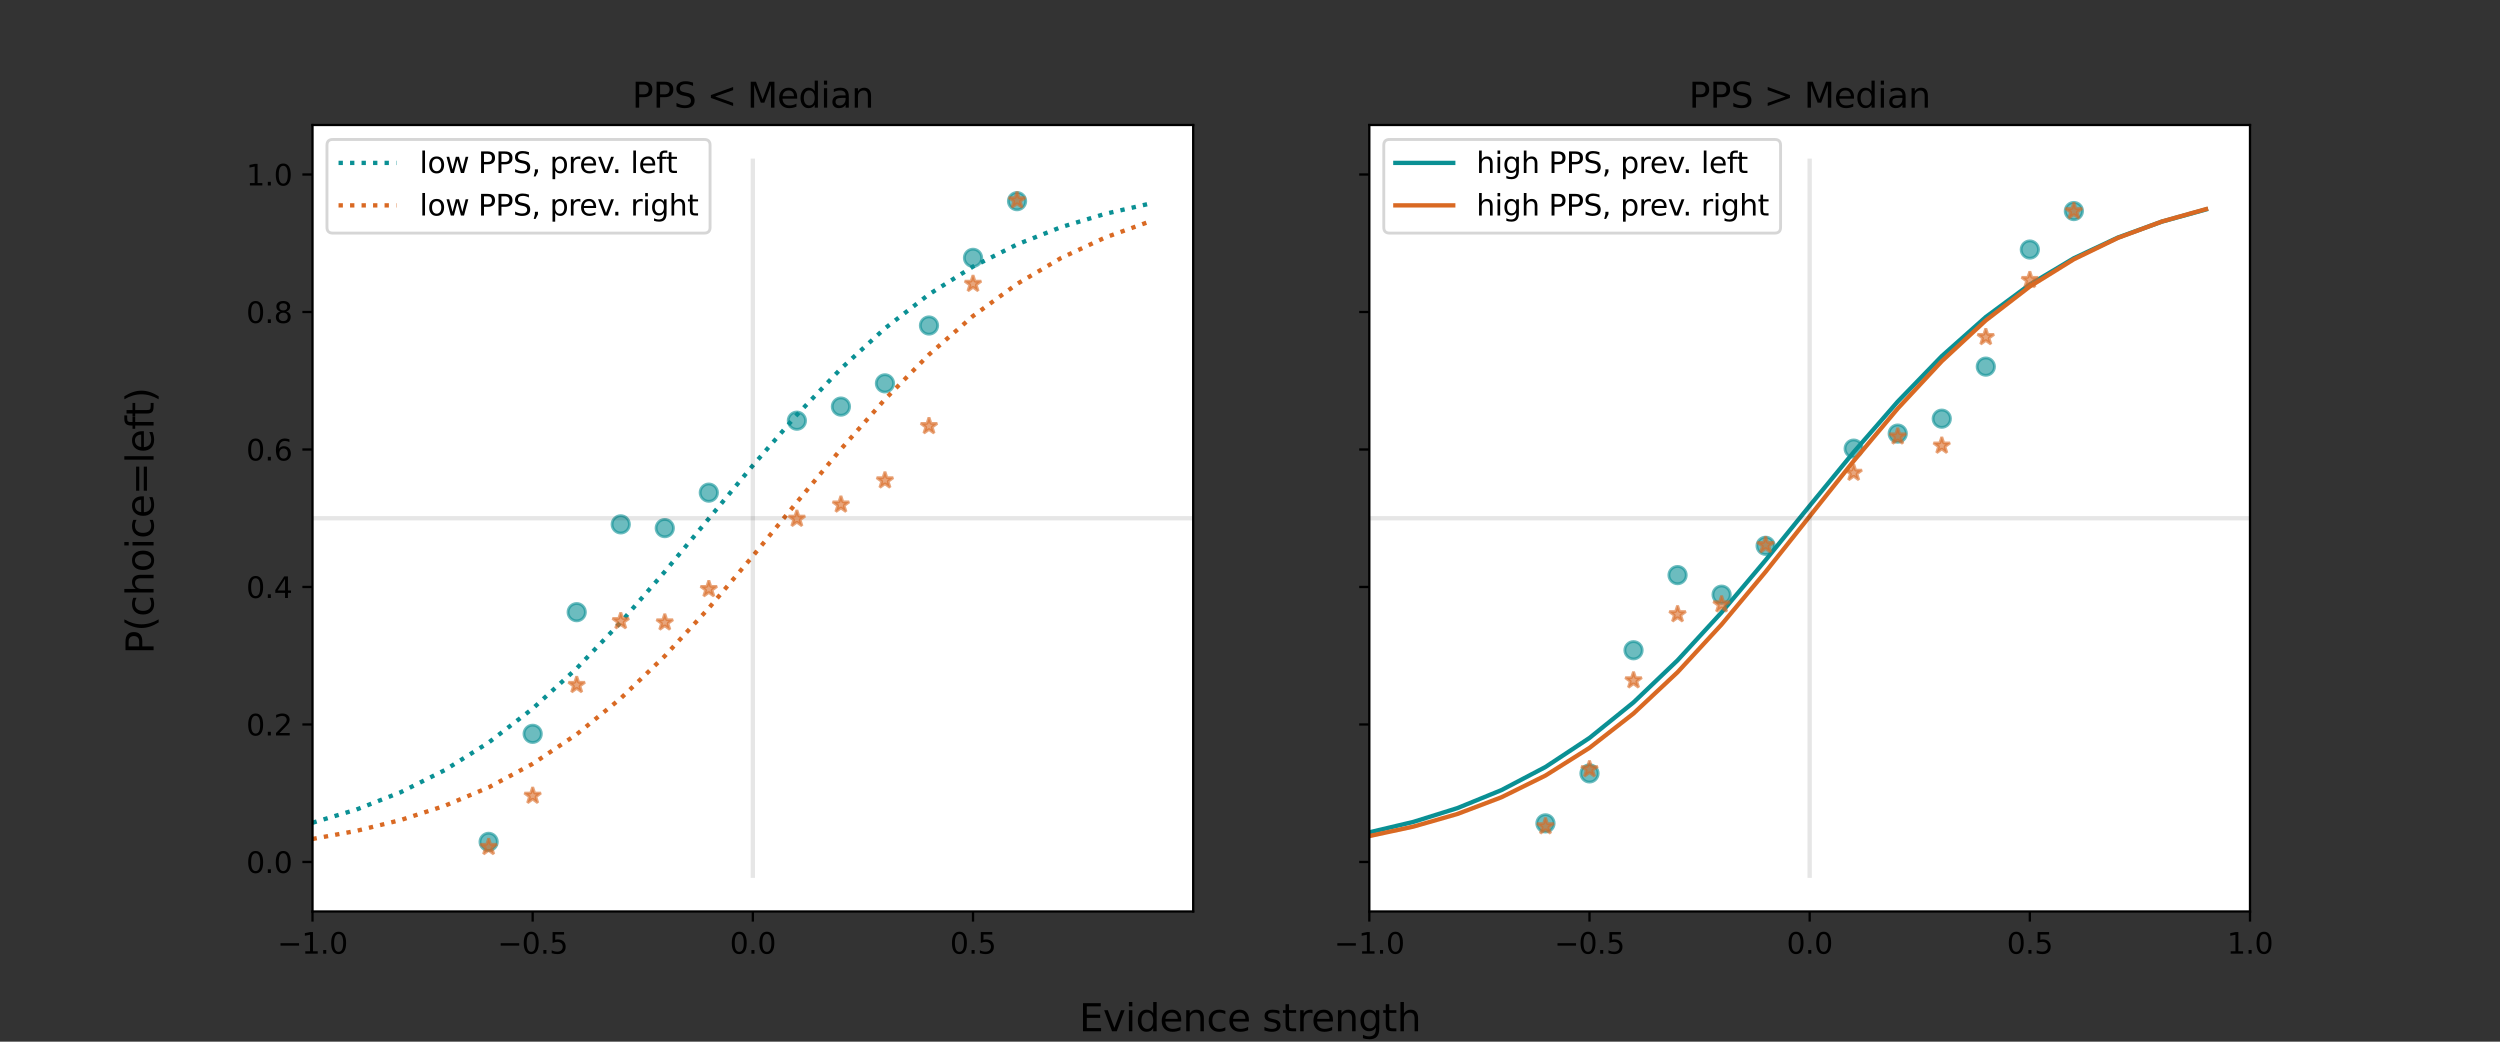 <?xml version="1.0" encoding="utf-8" standalone="no"?>
<!DOCTYPE svg PUBLIC "-//W3C//DTD SVG 1.1//EN"
  "http://www.w3.org/Graphics/SVG/1.1/DTD/svg11.dtd">
<svg height="360pt" version="1.1" viewBox="0 0 864 360" width="864pt" xmlns="http://www.w3.org/2000/svg" xmlns:xlink="http://www.w3.org/1999/xlink">
 <rect x="0" y="0" width="864" height="360" fill="#333333" stroke="none"/>
 <defs>
  <style type="text/css">*{stroke-linecap:butt;stroke-linejoin:round;}</style>
 </defs>
 <g id="figure_1">
  <g id="patch_1">
   <path d="M 0 360 
L 864 360 
L 864 0 
L 0 0 
z
" style="fill:none;"/>
  </g>
  <g id="axes_1">
   <g id="patch_2">
    <path d="M 108 315 
L 412.364 315 
L 412.364 43.2 
L 108 43.2 
z
" style="fill:#ffffff;"/>
   </g>
   <g id="matplotlib.axis_1">
    <g id="xtick_1">
     <g id="line2d_1">
      <defs>
       <path d="M 0 0 
L 0 3.5 
" id="mc644a82269" style="stroke:#000000;stroke-width:0.8;"/>
      </defs>
      <g>
       <use style="stroke:#000000;stroke-width:0.8;" x="108" xlink:href="#mc644a82269" y="315"/>
      </g>
     </g>
     <g id="text_1">
      <!-- −1.0 -->
      <g transform="translate(95.859 329.598)scale(0.1 -0.1)">
       <defs>
        <path d="M 678 2272 
L 4684 2272 
L 4684 1741 
L 678 1741 
L 678 2272 
z
" id="DejaVuSans-2212" transform="scale(0.016)"/>
        <path d="M 794 531 
L 1825 531 
L 1825 4091 
L 703 3866 
L 703 4441 
L 1819 4666 
L 2450 4666 
L 2450 531 
L 3481 531 
L 3481 0 
L 794 0 
L 794 531 
z
" id="DejaVuSans-31" transform="scale(0.016)"/>
        <path d="M 684 794 
L 1344 794 
L 1344 0 
L 684 0 
L 684 794 
z
" id="DejaVuSans-2e" transform="scale(0.016)"/>
        <path d="M 2034 4250 
Q 1547 4250 1301 3770 
Q 1056 3291 1056 2328 
Q 1056 1369 1301 889 
Q 1547 409 2034 409 
Q 2525 409 2770 889 
Q 3016 1369 3016 2328 
Q 3016 3291 2770 3770 
Q 2525 4250 2034 4250 
z
M 2034 4750 
Q 2819 4750 3233 4129 
Q 3647 3509 3647 2328 
Q 3647 1150 3233 529 
Q 2819 -91 2034 -91 
Q 1250 -91 836 529 
Q 422 1150 422 2328 
Q 422 3509 836 4129 
Q 1250 4750 2034 4750 
z
" id="DejaVuSans-30" transform="scale(0.016)"/>
       </defs>
       <use xlink:href="#DejaVuSans-2212"/>
       <use x="83.789" xlink:href="#DejaVuSans-31"/>
       <use x="147.412" xlink:href="#DejaVuSans-2e"/>
       <use x="179.199" xlink:href="#DejaVuSans-30"/>
      </g>
     </g>
    </g>
    <g id="xtick_2">
     <g id="line2d_2">
      <g>
       <use style="stroke:#000000;stroke-width:0.8;" x="184.091" xlink:href="#mc644a82269" y="315"/>
      </g>
     </g>
     <g id="text_2">
      <!-- −0.5 -->
      <g transform="translate(171.95 329.598)scale(0.1 -0.1)">
       <defs>
        <path d="M 691 4666 
L 3169 4666 
L 3169 4134 
L 1269 4134 
L 1269 2991 
Q 1406 3038 1543 3061 
Q 1681 3084 1819 3084 
Q 2600 3084 3056 2656 
Q 3513 2228 3513 1497 
Q 3513 744 3044 326 
Q 2575 -91 1722 -91 
Q 1428 -91 1123 -41 
Q 819 9 494 109 
L 494 744 
Q 775 591 1075 516 
Q 1375 441 1709 441 
Q 2250 441 2565 725 
Q 2881 1009 2881 1497 
Q 2881 1984 2565 2268 
Q 2250 2553 1709 2553 
Q 1456 2553 1204 2497 
Q 953 2441 691 2322 
L 691 4666 
z
" id="DejaVuSans-35" transform="scale(0.016)"/>
       </defs>
       <use xlink:href="#DejaVuSans-2212"/>
       <use x="83.789" xlink:href="#DejaVuSans-30"/>
       <use x="147.412" xlink:href="#DejaVuSans-2e"/>
       <use x="179.199" xlink:href="#DejaVuSans-35"/>
      </g>
     </g>
    </g>
    <g id="xtick_3">
     <g id="line2d_3">
      <g>
       <use style="stroke:#000000;stroke-width:0.8;" x="260.182" xlink:href="#mc644a82269" y="315"/>
      </g>
     </g>
     <g id="text_3">
      <!-- 0.0 -->
      <g transform="translate(252.23 329.598)scale(0.1 -0.1)">
       <use xlink:href="#DejaVuSans-30"/>
       <use x="63.623" xlink:href="#DejaVuSans-2e"/>
       <use x="95.41" xlink:href="#DejaVuSans-30"/>
      </g>
     </g>
    </g>
    <g id="xtick_4">
     <g id="line2d_4">
      <g>
       <use style="stroke:#000000;stroke-width:0.8;" x="336.273" xlink:href="#mc644a82269" y="315"/>
      </g>
     </g>
     <g id="text_4">
      <!-- 0.5 -->
      <g transform="translate(328.321 329.598)scale(0.1 -0.1)">
       <use xlink:href="#DejaVuSans-30"/>
       <use x="63.623" xlink:href="#DejaVuSans-2e"/>
       <use x="95.41" xlink:href="#DejaVuSans-35"/>
      </g>
     </g>
    </g>
   </g>
   <g id="matplotlib.axis_2">
    <g id="ytick_1">
     <g id="line2d_5">
      <defs>
       <path d="M 0 0 
L -3.5 0 
" id="md8650cfe7c" style="stroke:#000000;stroke-width:0.8;"/>
      </defs>
      <g>
       <use style="stroke:#000000;stroke-width:0.8;" x="108" xlink:href="#md8650cfe7c" y="297.894"/>
      </g>
     </g>
     <g id="text_5">
      <!-- 0.0 -->
      <g transform="translate(85.097 301.693)scale(0.1 -0.1)">
       <use xlink:href="#DejaVuSans-30"/>
       <use x="63.623" xlink:href="#DejaVuSans-2e"/>
       <use x="95.41" xlink:href="#DejaVuSans-30"/>
      </g>
     </g>
    </g>
    <g id="ytick_2">
     <g id="line2d_6">
      <g>
       <use style="stroke:#000000;stroke-width:0.8;" x="108" xlink:href="#md8650cfe7c" y="250.376"/>
      </g>
     </g>
     <g id="text_6">
      <!-- 0.2 -->
      <g transform="translate(85.097 254.175)scale(0.1 -0.1)">
       <defs>
        <path d="M 1228 531 
L 3431 531 
L 3431 0 
L 469 0 
L 469 531 
Q 828 903 1448 1529 
Q 2069 2156 2228 2338 
Q 2531 2678 2651 2914 
Q 2772 3150 2772 3378 
Q 2772 3750 2511 3984 
Q 2250 4219 1831 4219 
Q 1534 4219 1204 4116 
Q 875 4013 500 3803 
L 500 4441 
Q 881 4594 1212 4672 
Q 1544 4750 1819 4750 
Q 2544 4750 2975 4387 
Q 3406 4025 3406 3419 
Q 3406 3131 3298 2873 
Q 3191 2616 2906 2266 
Q 2828 2175 2409 1742 
Q 1991 1309 1228 531 
z
" id="DejaVuSans-32" transform="scale(0.016)"/>
       </defs>
       <use xlink:href="#DejaVuSans-30"/>
       <use x="63.623" xlink:href="#DejaVuSans-2e"/>
       <use x="95.41" xlink:href="#DejaVuSans-32"/>
      </g>
     </g>
    </g>
    <g id="ytick_3">
     <g id="line2d_7">
      <g>
       <use style="stroke:#000000;stroke-width:0.8;" x="108" xlink:href="#md8650cfe7c" y="202.859"/>
      </g>
     </g>
     <g id="text_7">
      <!-- 0.4 -->
      <g transform="translate(85.097 206.658)scale(0.1 -0.1)">
       <defs>
        <path d="M 2419 4116 
L 825 1625 
L 2419 1625 
L 2419 4116 
z
M 2253 4666 
L 3047 4666 
L 3047 1625 
L 3713 1625 
L 3713 1100 
L 3047 1100 
L 3047 0 
L 2419 0 
L 2419 1100 
L 313 1100 
L 313 1709 
L 2253 4666 
z
" id="DejaVuSans-34" transform="scale(0.016)"/>
       </defs>
       <use xlink:href="#DejaVuSans-30"/>
       <use x="63.623" xlink:href="#DejaVuSans-2e"/>
       <use x="95.41" xlink:href="#DejaVuSans-34"/>
      </g>
     </g>
    </g>
    <g id="ytick_4">
     <g id="line2d_8">
      <g>
       <use style="stroke:#000000;stroke-width:0.8;" x="108" xlink:href="#md8650cfe7c" y="155.341"/>
      </g>
     </g>
     <g id="text_8">
      <!-- 0.6 -->
      <g transform="translate(85.097 159.14)scale(0.1 -0.1)">
       <defs>
        <path d="M 2113 2584 
Q 1688 2584 1439 2293 
Q 1191 2003 1191 1497 
Q 1191 994 1439 701 
Q 1688 409 2113 409 
Q 2538 409 2786 701 
Q 3034 994 3034 1497 
Q 3034 2003 2786 2293 
Q 2538 2584 2113 2584 
z
M 3366 4563 
L 3366 3988 
Q 3128 4100 2886 4159 
Q 2644 4219 2406 4219 
Q 1781 4219 1451 3797 
Q 1122 3375 1075 2522 
Q 1259 2794 1537 2939 
Q 1816 3084 2150 3084 
Q 2853 3084 3261 2657 
Q 3669 2231 3669 1497 
Q 3669 778 3244 343 
Q 2819 -91 2113 -91 
Q 1303 -91 875 529 
Q 447 1150 447 2328 
Q 447 3434 972 4092 
Q 1497 4750 2381 4750 
Q 2619 4750 2861 4703 
Q 3103 4656 3366 4563 
z
" id="DejaVuSans-36" transform="scale(0.016)"/>
       </defs>
       <use xlink:href="#DejaVuSans-30"/>
       <use x="63.623" xlink:href="#DejaVuSans-2e"/>
       <use x="95.41" xlink:href="#DejaVuSans-36"/>
      </g>
     </g>
    </g>
    <g id="ytick_5">
     <g id="line2d_9">
      <g>
       <use style="stroke:#000000;stroke-width:0.8;" x="108" xlink:href="#md8650cfe7c" y="107.824"/>
      </g>
     </g>
     <g id="text_9">
      <!-- 0.8 -->
      <g transform="translate(85.097 111.623)scale(0.1 -0.1)">
       <defs>
        <path d="M 2034 2216 
Q 1584 2216 1326 1975 
Q 1069 1734 1069 1313 
Q 1069 891 1326 650 
Q 1584 409 2034 409 
Q 2484 409 2743 651 
Q 3003 894 3003 1313 
Q 3003 1734 2745 1975 
Q 2488 2216 2034 2216 
z
M 1403 2484 
Q 997 2584 770 2862 
Q 544 3141 544 3541 
Q 544 4100 942 4425 
Q 1341 4750 2034 4750 
Q 2731 4750 3128 4425 
Q 3525 4100 3525 3541 
Q 3525 3141 3298 2862 
Q 3072 2584 2669 2484 
Q 3125 2378 3379 2068 
Q 3634 1759 3634 1313 
Q 3634 634 3220 271 
Q 2806 -91 2034 -91 
Q 1263 -91 848 271 
Q 434 634 434 1313 
Q 434 1759 690 2068 
Q 947 2378 1403 2484 
z
M 1172 3481 
Q 1172 3119 1398 2916 
Q 1625 2713 2034 2713 
Q 2441 2713 2670 2916 
Q 2900 3119 2900 3481 
Q 2900 3844 2670 4047 
Q 2441 4250 2034 4250 
Q 1625 4250 1398 4047 
Q 1172 3844 1172 3481 
z
" id="DejaVuSans-38" transform="scale(0.016)"/>
       </defs>
       <use xlink:href="#DejaVuSans-30"/>
       <use x="63.623" xlink:href="#DejaVuSans-2e"/>
       <use x="95.41" xlink:href="#DejaVuSans-38"/>
      </g>
     </g>
    </g>
    <g id="ytick_6">
     <g id="line2d_10">
      <g>
       <use style="stroke:#000000;stroke-width:0.8;" x="108" xlink:href="#md8650cfe7c" y="60.306"/>
      </g>
     </g>
     <g id="text_10">
      <!-- 1.0 -->
      <g transform="translate(85.097 64.106)scale(0.1 -0.1)">
       <use xlink:href="#DejaVuSans-31"/>
       <use x="63.623" xlink:href="#DejaVuSans-2e"/>
       <use x="95.41" xlink:href="#DejaVuSans-30"/>
      </g>
     </g>
    </g>
   </g>
   <g id="line2d_11">
    <path clip-path="url(#p65beb47516)" d="M 108 284.341 
L 123.218 279.766 
L 138.436 273.813 
L 153.655 266.188 
L 168.873 256.615 
L 184.091 244.895 
L 199.309 230.983 
L 214.527 215.057 
L 229.745 197.569 
L 244.964 179.22 
L 260.182 160.866 
L 275.4 143.362 
L 290.618 127.412 
L 305.836 113.472 
L 321.055 101.724 
L 336.273 92.124 
L 351.491 84.475 
L 366.709 78.502 
L 381.927 73.911 
L 397.145 70.425 
" style="fill:none;stroke:#0a9094;stroke-dasharray:1.5,2.475;stroke-dashoffset:0;stroke-width:1.5;"/>
   </g>
   <g id="line2d_12">
    <defs>
     <path d="M 0 3 
C 0.796 3 1.559 2.684 2.121 2.121 
C 2.684 1.559 3 0.796 3 0 
C 3 -0.796 2.684 -1.559 2.121 -2.121 
C 1.559 -2.684 0.796 -3 0 -3 
C -0.796 -3 -1.559 -2.684 -2.121 -2.121 
C -2.684 -1.559 -3 -0.796 -3 0 
C -3 0.796 -2.684 1.559 -2.121 2.121 
C -1.559 2.684 -0.796 3 0 3 
z
" id="m57d082c7c8" style="stroke:#0a9094;stroke-opacity:0.6;"/>
    </defs>
    <g clip-path="url(#p65beb47516)">
     <use style="fill:#0a9094;fill-opacity:0.6;stroke:#0a9094;stroke-opacity:0.6;" x="168.873" xlink:href="#m57d082c7c8" y="290.951"/>
    </g>
   </g>
   <g id="line2d_13">
    <g clip-path="url(#p65beb47516)">
     <use style="fill:#0a9094;fill-opacity:0.6;stroke:#0a9094;stroke-opacity:0.6;" x="184.091" xlink:href="#m57d082c7c8" y="253.611"/>
    </g>
   </g>
   <g id="line2d_14">
    <g clip-path="url(#p65beb47516)">
     <use style="fill:#0a9094;fill-opacity:0.6;stroke:#0a9094;stroke-opacity:0.6;" x="199.309" xlink:href="#m57d082c7c8" y="211.568"/>
    </g>
   </g>
   <g id="line2d_15">
    <g clip-path="url(#p65beb47516)">
     <use style="fill:#0a9094;fill-opacity:0.6;stroke:#0a9094;stroke-opacity:0.6;" x="214.527" xlink:href="#m57d082c7c8" y="181.218"/>
    </g>
   </g>
   <g id="line2d_16">
    <g clip-path="url(#p65beb47516)">
     <use style="fill:#0a9094;fill-opacity:0.6;stroke:#0a9094;stroke-opacity:0.6;" x="229.745" xlink:href="#m57d082c7c8" y="182.516"/>
    </g>
   </g>
   <g id="line2d_17">
    <g clip-path="url(#p65beb47516)">
     <use style="fill:#0a9094;fill-opacity:0.6;stroke:#0a9094;stroke-opacity:0.6;" x="244.964" xlink:href="#m57d082c7c8" y="170.258"/>
    </g>
   </g>
   <g id="line2d_18">
    <g clip-path="url(#p65beb47516)">
     <use style="fill:#0a9094;fill-opacity:0.6;stroke:#0a9094;stroke-opacity:0.6;" x="275.4" xlink:href="#m57d082c7c8" y="145.39"/>
    </g>
   </g>
   <g id="line2d_19">
    <g clip-path="url(#p65beb47516)">
     <use style="fill:#0a9094;fill-opacity:0.6;stroke:#0a9094;stroke-opacity:0.6;" x="290.618" xlink:href="#m57d082c7c8" y="140.519"/>
    </g>
   </g>
   <g id="line2d_20">
    <g clip-path="url(#p65beb47516)">
     <use style="fill:#0a9094;fill-opacity:0.6;stroke:#0a9094;stroke-opacity:0.6;" x="305.836" xlink:href="#m57d082c7c8" y="132.488"/>
    </g>
   </g>
   <g id="line2d_21">
    <g clip-path="url(#p65beb47516)">
     <use style="fill:#0a9094;fill-opacity:0.6;stroke:#0a9094;stroke-opacity:0.6;" x="321.055" xlink:href="#m57d082c7c8" y="112.497"/>
    </g>
   </g>
   <g id="line2d_22">
    <g clip-path="url(#p65beb47516)">
     <use style="fill:#0a9094;fill-opacity:0.6;stroke:#0a9094;stroke-opacity:0.6;" x="336.273" xlink:href="#m57d082c7c8" y="89.114"/>
    </g>
   </g>
   <g id="line2d_23">
    <g clip-path="url(#p65beb47516)">
     <use style="fill:#0a9094;fill-opacity:0.6;stroke:#0a9094;stroke-opacity:0.6;" x="351.491" xlink:href="#m57d082c7c8" y="69.524"/>
    </g>
   </g>
   <g id="line2d_24">
    <path clip-path="url(#p65beb47516)" d="M 108 289.945 
L 123.218 287.143 
L 138.436 283.415 
L 153.655 278.506 
L 168.873 272.124 
L 184.091 263.968 
L 199.309 253.768 
L 214.527 241.353 
L 229.745 226.73 
L 244.964 210.158 
L 260.182 192.178 
L 275.4 173.57 
L 290.618 155.23 
L 305.836 138.004 
L 321.055 122.54 
L 336.273 109.213 
L 351.491 98.124 
L 366.709 89.165 
L 381.927 82.097 
L 397.145 76.624 
" style="fill:none;stroke:#d96923;stroke-dasharray:1.5,2.475;stroke-dashoffset:0;stroke-width:1.5;"/>
   </g>
   <g id="line2d_25">
    <path clip-path="url(#p65beb47516)" d="M 260.182 302.645 
L 260.182 55.555 
" style="fill:none;stroke:#000000;stroke-linecap:square;stroke-opacity:0.1;stroke-width:1.5;"/>
   </g>
   <g id="line2d_26">
    <path clip-path="url(#p65beb47516)" d="M 108 179.1 
L 412.364 179.1 
" style="fill:none;stroke:#000000;stroke-linecap:square;stroke-opacity:0.1;stroke-width:1.5;"/>
   </g>
   <g id="line2d_27">
    <defs>
     <path d="M 0 -3 
L -0.674 -0.927 
L -2.853 -0.927 
L -1.09 0.354 
L -1.763 2.427 
L -0 1.146 
L 1.763 2.427 
L 1.09 0.354 
L 2.853 -0.927 
L 0.674 -0.927 
z
" id="m20549b9c76" style="stroke:#d96923;stroke-linejoin:bevel;stroke-opacity:0.6;"/>
    </defs>
    <g clip-path="url(#p65beb47516)">
     <use style="fill:#d96923;fill-opacity:0.6;stroke:#d96923;stroke-linejoin:bevel;stroke-opacity:0.6;" x="168.873" xlink:href="#m20549b9c76" y="292.729"/>
    </g>
   </g>
   <g id="line2d_28">
    <g clip-path="url(#p65beb47516)">
     <use style="fill:#d96923;fill-opacity:0.6;stroke:#d96923;stroke-linejoin:bevel;stroke-opacity:0.6;" x="184.091" xlink:href="#m20549b9c76" y="275.019"/>
    </g>
   </g>
   <g id="line2d_29">
    <g clip-path="url(#p65beb47516)">
     <use style="fill:#d96923;fill-opacity:0.6;stroke:#d96923;stroke-linejoin:bevel;stroke-opacity:0.6;" x="199.309" xlink:href="#m20549b9c76" y="236.739"/>
    </g>
   </g>
   <g id="line2d_30">
    <g clip-path="url(#p65beb47516)">
     <use style="fill:#d96923;fill-opacity:0.6;stroke:#d96923;stroke-linejoin:bevel;stroke-opacity:0.6;" x="214.527" xlink:href="#m20549b9c76" y="214.676"/>
    </g>
   </g>
   <g id="line2d_31">
    <g clip-path="url(#p65beb47516)">
     <use style="fill:#d96923;fill-opacity:0.6;stroke:#d96923;stroke-linejoin:bevel;stroke-opacity:0.6;" x="229.745" xlink:href="#m20549b9c76" y="215.121"/>
    </g>
   </g>
   <g id="line2d_32">
    <g clip-path="url(#p65beb47516)">
     <use style="fill:#d96923;fill-opacity:0.6;stroke:#d96923;stroke-linejoin:bevel;stroke-opacity:0.6;" x="244.964" xlink:href="#m20549b9c76" y="203.594"/>
    </g>
   </g>
   <g id="line2d_33">
    <g clip-path="url(#p65beb47516)">
     <use style="fill:#d96923;fill-opacity:0.6;stroke:#d96923;stroke-linejoin:bevel;stroke-opacity:0.6;" x="275.4" xlink:href="#m20549b9c76" y="179.307"/>
    </g>
   </g>
   <g id="line2d_34">
    <g clip-path="url(#p65beb47516)">
     <use style="fill:#d96923;fill-opacity:0.6;stroke:#d96923;stroke-linejoin:bevel;stroke-opacity:0.6;" x="290.618" xlink:href="#m20549b9c76" y="174.395"/>
    </g>
   </g>
   <g id="line2d_35">
    <g clip-path="url(#p65beb47516)">
     <use style="fill:#d96923;fill-opacity:0.6;stroke:#d96923;stroke-linejoin:bevel;stroke-opacity:0.6;" x="305.836" xlink:href="#m20549b9c76" y="166.035"/>
    </g>
   </g>
   <g id="line2d_36">
    <g clip-path="url(#p65beb47516)">
     <use style="fill:#d96923;fill-opacity:0.6;stroke:#d96923;stroke-linejoin:bevel;stroke-opacity:0.6;" x="321.055" xlink:href="#m20549b9c76" y="147.266"/>
    </g>
   </g>
   <g id="line2d_37">
    <g clip-path="url(#p65beb47516)">
     <use style="fill:#d96923;fill-opacity:0.6;stroke:#d96923;stroke-linejoin:bevel;stroke-opacity:0.6;" x="336.273" xlink:href="#m20549b9c76" y="98.113"/>
    </g>
   </g>
   <g id="line2d_38">
    <g clip-path="url(#p65beb47516)">
     <use style="fill:#d96923;fill-opacity:0.6;stroke:#d96923;stroke-linejoin:bevel;stroke-opacity:0.6;" x="351.491" xlink:href="#m20549b9c76" y="69.241"/>
    </g>
   </g>
   <g id="patch_3">
    <path d="M 108 315 
L 108 43.2 
" style="fill:none;stroke:#000000;stroke-linecap:square;stroke-linejoin:miter;stroke-width:0.8;"/>
   </g>
   <g id="patch_4">
    <path d="M 412.364 315 
L 412.364 43.2 
" style="fill:none;stroke:#000000;stroke-linecap:square;stroke-linejoin:miter;stroke-width:0.8;"/>
   </g>
   <g id="patch_5">
    <path d="M 108 315 
L 412.364 315 
" style="fill:none;stroke:#000000;stroke-linecap:square;stroke-linejoin:miter;stroke-width:0.8;"/>
   </g>
   <g id="patch_6">
    <path d="M 108 43.2 
L 412.364 43.2 
" style="fill:none;stroke:#000000;stroke-linecap:square;stroke-linejoin:miter;stroke-width:0.8;"/>
   </g>
   <g id="text_11">
    <!-- PPS &lt; Median -->
    <g transform="translate(218.472 37.2)scale(0.12 -0.12)">
     <defs>
      <path d="M 1259 4147 
L 1259 2394 
L 2053 2394 
Q 2494 2394 2734 2622 
Q 2975 2850 2975 3272 
Q 2975 3691 2734 3919 
Q 2494 4147 2053 4147 
L 1259 4147 
z
M 628 4666 
L 2053 4666 
Q 2838 4666 3239 4311 
Q 3641 3956 3641 3272 
Q 3641 2581 3239 2228 
Q 2838 1875 2053 1875 
L 1259 1875 
L 1259 0 
L 628 0 
L 628 4666 
z
" id="DejaVuSans-50" transform="scale(0.016)"/>
      <path d="M 3425 4513 
L 3425 3897 
Q 3066 4069 2747 4153 
Q 2428 4238 2131 4238 
Q 1616 4238 1336 4038 
Q 1056 3838 1056 3469 
Q 1056 3159 1242 3001 
Q 1428 2844 1947 2747 
L 2328 2669 
Q 3034 2534 3370 2195 
Q 3706 1856 3706 1288 
Q 3706 609 3251 259 
Q 2797 -91 1919 -91 
Q 1588 -91 1214 -16 
Q 841 59 441 206 
L 441 856 
Q 825 641 1194 531 
Q 1563 422 1919 422 
Q 2459 422 2753 634 
Q 3047 847 3047 1241 
Q 3047 1584 2836 1778 
Q 2625 1972 2144 2069 
L 1759 2144 
Q 1053 2284 737 2584 
Q 422 2884 422 3419 
Q 422 4038 858 4394 
Q 1294 4750 2059 4750 
Q 2388 4750 2728 4690 
Q 3069 4631 3425 4513 
z
" id="DejaVuSans-53" transform="scale(0.016)"/>
      <path id="DejaVuSans-20" transform="scale(0.016)"/>
      <path d="M 4684 3150 
L 1459 2003 
L 4684 863 
L 4684 294 
L 678 1747 
L 678 2266 
L 4684 3719 
L 4684 3150 
z
" id="DejaVuSans-3c" transform="scale(0.016)"/>
      <path d="M 628 4666 
L 1569 4666 
L 2759 1491 
L 3956 4666 
L 4897 4666 
L 4897 0 
L 4281 0 
L 4281 4097 
L 3078 897 
L 2444 897 
L 1241 4097 
L 1241 0 
L 628 0 
L 628 4666 
z
" id="DejaVuSans-4d" transform="scale(0.016)"/>
      <path d="M 3597 1894 
L 3597 1613 
L 953 1613 
Q 991 1019 1311 708 
Q 1631 397 2203 397 
Q 2534 397 2845 478 
Q 3156 559 3463 722 
L 3463 178 
Q 3153 47 2828 -22 
Q 2503 -91 2169 -91 
Q 1331 -91 842 396 
Q 353 884 353 1716 
Q 353 2575 817 3079 
Q 1281 3584 2069 3584 
Q 2775 3584 3186 3129 
Q 3597 2675 3597 1894 
z
M 3022 2063 
Q 3016 2534 2758 2815 
Q 2500 3097 2075 3097 
Q 1594 3097 1305 2825 
Q 1016 2553 972 2059 
L 3022 2063 
z
" id="DejaVuSans-65" transform="scale(0.016)"/>
      <path d="M 2906 2969 
L 2906 4863 
L 3481 4863 
L 3481 0 
L 2906 0 
L 2906 525 
Q 2725 213 2448 61 
Q 2172 -91 1784 -91 
Q 1150 -91 751 415 
Q 353 922 353 1747 
Q 353 2572 751 3078 
Q 1150 3584 1784 3584 
Q 2172 3584 2448 3432 
Q 2725 3281 2906 2969 
z
M 947 1747 
Q 947 1113 1208 752 
Q 1469 391 1925 391 
Q 2381 391 2643 752 
Q 2906 1113 2906 1747 
Q 2906 2381 2643 2742 
Q 2381 3103 1925 3103 
Q 1469 3103 1208 2742 
Q 947 2381 947 1747 
z
" id="DejaVuSans-64" transform="scale(0.016)"/>
      <path d="M 603 3500 
L 1178 3500 
L 1178 0 
L 603 0 
L 603 3500 
z
M 603 4863 
L 1178 4863 
L 1178 4134 
L 603 4134 
L 603 4863 
z
" id="DejaVuSans-69" transform="scale(0.016)"/>
      <path d="M 2194 1759 
Q 1497 1759 1228 1600 
Q 959 1441 959 1056 
Q 959 750 1161 570 
Q 1363 391 1709 391 
Q 2188 391 2477 730 
Q 2766 1069 2766 1631 
L 2766 1759 
L 2194 1759 
z
M 3341 1997 
L 3341 0 
L 2766 0 
L 2766 531 
Q 2569 213 2275 61 
Q 1981 -91 1556 -91 
Q 1019 -91 701 211 
Q 384 513 384 1019 
Q 384 1609 779 1909 
Q 1175 2209 1959 2209 
L 2766 2209 
L 2766 2266 
Q 2766 2663 2505 2880 
Q 2244 3097 1772 3097 
Q 1472 3097 1187 3025 
Q 903 2953 641 2809 
L 641 3341 
Q 956 3463 1253 3523 
Q 1550 3584 1831 3584 
Q 2591 3584 2966 3190 
Q 3341 2797 3341 1997 
z
" id="DejaVuSans-61" transform="scale(0.016)"/>
      <path d="M 3513 2113 
L 3513 0 
L 2938 0 
L 2938 2094 
Q 2938 2591 2744 2837 
Q 2550 3084 2163 3084 
Q 1697 3084 1428 2787 
Q 1159 2491 1159 1978 
L 1159 0 
L 581 0 
L 581 3500 
L 1159 3500 
L 1159 2956 
Q 1366 3272 1645 3428 
Q 1925 3584 2291 3584 
Q 2894 3584 3203 3211 
Q 3513 2838 3513 2113 
z
" id="DejaVuSans-6e" transform="scale(0.016)"/>
     </defs>
     <use xlink:href="#DejaVuSans-50"/>
     <use x="60.303" xlink:href="#DejaVuSans-50"/>
     <use x="120.605" xlink:href="#DejaVuSans-53"/>
     <use x="184.082" xlink:href="#DejaVuSans-20"/>
     <use x="215.869" xlink:href="#DejaVuSans-3c"/>
     <use x="299.658" xlink:href="#DejaVuSans-20"/>
     <use x="331.445" xlink:href="#DejaVuSans-4d"/>
     <use x="417.725" xlink:href="#DejaVuSans-65"/>
     <use x="479.248" xlink:href="#DejaVuSans-64"/>
     <use x="542.725" xlink:href="#DejaVuSans-69"/>
     <use x="570.508" xlink:href="#DejaVuSans-61"/>
     <use x="631.787" xlink:href="#DejaVuSans-6e"/>
    </g>
   </g>
   <g id="legend_1">
    <g id="patch_7">
     <path d="M 115 80.556 
L 243.4 80.556 
Q 245.4 80.556 245.4 78.556 
L 245.4 50.2 
Q 245.4 48.2 243.4 48.2 
L 115 48.2 
Q 113 48.2 113 50.2 
L 113 78.556 
Q 113 80.556 115 80.556 
z
" style="fill:#ffffff;opacity:0.8;stroke:#cccccc;stroke-linejoin:miter;"/>
    </g>
    <g id="line2d_39">
     <path d="M 117 56.298 
L 137 56.298 
" style="fill:none;stroke:#0a9094;stroke-dasharray:1.5,2.475;stroke-dashoffset:0;stroke-width:1.5;"/>
    </g>
    <g id="line2d_40"/>
    <g id="text_12">
     <!-- low PPS, prev. left -->
     <g transform="translate(145 59.798)scale(0.1 -0.1)">
      <defs>
       <path d="M 603 4863 
L 1178 4863 
L 1178 0 
L 603 0 
L 603 4863 
z
" id="DejaVuSans-6c" transform="scale(0.016)"/>
       <path d="M 1959 3097 
Q 1497 3097 1228 2736 
Q 959 2375 959 1747 
Q 959 1119 1226 758 
Q 1494 397 1959 397 
Q 2419 397 2687 759 
Q 2956 1122 2956 1747 
Q 2956 2369 2687 2733 
Q 2419 3097 1959 3097 
z
M 1959 3584 
Q 2709 3584 3137 3096 
Q 3566 2609 3566 1747 
Q 3566 888 3137 398 
Q 2709 -91 1959 -91 
Q 1206 -91 779 398 
Q 353 888 353 1747 
Q 353 2609 779 3096 
Q 1206 3584 1959 3584 
z
" id="DejaVuSans-6f" transform="scale(0.016)"/>
       <path d="M 269 3500 
L 844 3500 
L 1563 769 
L 2278 3500 
L 2956 3500 
L 3675 769 
L 4391 3500 
L 4966 3500 
L 4050 0 
L 3372 0 
L 2619 2869 
L 1863 0 
L 1184 0 
L 269 3500 
z
" id="DejaVuSans-77" transform="scale(0.016)"/>
       <path d="M 750 794 
L 1409 794 
L 1409 256 
L 897 -744 
L 494 -744 
L 750 256 
L 750 794 
z
" id="DejaVuSans-2c" transform="scale(0.016)"/>
       <path d="M 1159 525 
L 1159 -1331 
L 581 -1331 
L 581 3500 
L 1159 3500 
L 1159 2969 
Q 1341 3281 1617 3432 
Q 1894 3584 2278 3584 
Q 2916 3584 3314 3078 
Q 3713 2572 3713 1747 
Q 3713 922 3314 415 
Q 2916 -91 2278 -91 
Q 1894 -91 1617 61 
Q 1341 213 1159 525 
z
M 3116 1747 
Q 3116 2381 2855 2742 
Q 2594 3103 2138 3103 
Q 1681 3103 1420 2742 
Q 1159 2381 1159 1747 
Q 1159 1113 1420 752 
Q 1681 391 2138 391 
Q 2594 391 2855 752 
Q 3116 1113 3116 1747 
z
" id="DejaVuSans-70" transform="scale(0.016)"/>
       <path d="M 2631 2963 
Q 2534 3019 2420 3045 
Q 2306 3072 2169 3072 
Q 1681 3072 1420 2755 
Q 1159 2438 1159 1844 
L 1159 0 
L 581 0 
L 581 3500 
L 1159 3500 
L 1159 2956 
Q 1341 3275 1631 3429 
Q 1922 3584 2338 3584 
Q 2397 3584 2469 3576 
Q 2541 3569 2628 3553 
L 2631 2963 
z
" id="DejaVuSans-72" transform="scale(0.016)"/>
       <path d="M 191 3500 
L 800 3500 
L 1894 563 
L 2988 3500 
L 3597 3500 
L 2284 0 
L 1503 0 
L 191 3500 
z
" id="DejaVuSans-76" transform="scale(0.016)"/>
       <path d="M 2375 4863 
L 2375 4384 
L 1825 4384 
Q 1516 4384 1395 4259 
Q 1275 4134 1275 3809 
L 1275 3500 
L 2222 3500 
L 2222 3053 
L 1275 3053 
L 1275 0 
L 697 0 
L 697 3053 
L 147 3053 
L 147 3500 
L 697 3500 
L 697 3744 
Q 697 4328 969 4595 
Q 1241 4863 1831 4863 
L 2375 4863 
z
" id="DejaVuSans-66" transform="scale(0.016)"/>
       <path d="M 1172 4494 
L 1172 3500 
L 2356 3500 
L 2356 3053 
L 1172 3053 
L 1172 1153 
Q 1172 725 1289 603 
Q 1406 481 1766 481 
L 2356 481 
L 2356 0 
L 1766 0 
Q 1100 0 847 248 
Q 594 497 594 1153 
L 594 3053 
L 172 3053 
L 172 3500 
L 594 3500 
L 594 4494 
L 1172 4494 
z
" id="DejaVuSans-74" transform="scale(0.016)"/>
      </defs>
      <use xlink:href="#DejaVuSans-6c"/>
      <use x="27.783" xlink:href="#DejaVuSans-6f"/>
      <use x="88.965" xlink:href="#DejaVuSans-77"/>
      <use x="170.752" xlink:href="#DejaVuSans-20"/>
      <use x="202.539" xlink:href="#DejaVuSans-50"/>
      <use x="262.842" xlink:href="#DejaVuSans-50"/>
      <use x="323.145" xlink:href="#DejaVuSans-53"/>
      <use x="386.621" xlink:href="#DejaVuSans-2c"/>
      <use x="418.408" xlink:href="#DejaVuSans-20"/>
      <use x="450.195" xlink:href="#DejaVuSans-70"/>
      <use x="513.672" xlink:href="#DejaVuSans-72"/>
      <use x="552.535" xlink:href="#DejaVuSans-65"/>
      <use x="614.059" xlink:href="#DejaVuSans-76"/>
      <use x="665.488" xlink:href="#DejaVuSans-2e"/>
      <use x="697.275" xlink:href="#DejaVuSans-20"/>
      <use x="729.062" xlink:href="#DejaVuSans-6c"/>
      <use x="756.846" xlink:href="#DejaVuSans-65"/>
      <use x="818.369" xlink:href="#DejaVuSans-66"/>
      <use x="851.824" xlink:href="#DejaVuSans-74"/>
     </g>
    </g>
    <g id="line2d_41">
     <path d="M 117 70.977 
L 137 70.977 
" style="fill:none;stroke:#d96923;stroke-dasharray:1.5,2.475;stroke-dashoffset:0;stroke-width:1.5;"/>
    </g>
    <g id="line2d_42"/>
    <g id="text_13">
     <!-- low PPS, prev. right -->
     <g transform="translate(145 74.477)scale(0.1 -0.1)">
      <defs>
       <path d="M 2906 1791 
Q 2906 2416 2648 2759 
Q 2391 3103 1925 3103 
Q 1463 3103 1205 2759 
Q 947 2416 947 1791 
Q 947 1169 1205 825 
Q 1463 481 1925 481 
Q 2391 481 2648 825 
Q 2906 1169 2906 1791 
z
M 3481 434 
Q 3481 -459 3084 -895 
Q 2688 -1331 1869 -1331 
Q 1566 -1331 1297 -1286 
Q 1028 -1241 775 -1147 
L 775 -588 
Q 1028 -725 1275 -790 
Q 1522 -856 1778 -856 
Q 2344 -856 2625 -561 
Q 2906 -266 2906 331 
L 2906 616 
Q 2728 306 2450 153 
Q 2172 0 1784 0 
Q 1141 0 747 490 
Q 353 981 353 1791 
Q 353 2603 747 3093 
Q 1141 3584 1784 3584 
Q 2172 3584 2450 3431 
Q 2728 3278 2906 2969 
L 2906 3500 
L 3481 3500 
L 3481 434 
z
" id="DejaVuSans-67" transform="scale(0.016)"/>
       <path d="M 3513 2113 
L 3513 0 
L 2938 0 
L 2938 2094 
Q 2938 2591 2744 2837 
Q 2550 3084 2163 3084 
Q 1697 3084 1428 2787 
Q 1159 2491 1159 1978 
L 1159 0 
L 581 0 
L 581 4863 
L 1159 4863 
L 1159 2956 
Q 1366 3272 1645 3428 
Q 1925 3584 2291 3584 
Q 2894 3584 3203 3211 
Q 3513 2838 3513 2113 
z
" id="DejaVuSans-68" transform="scale(0.016)"/>
      </defs>
      <use xlink:href="#DejaVuSans-6c"/>
      <use x="27.783" xlink:href="#DejaVuSans-6f"/>
      <use x="88.965" xlink:href="#DejaVuSans-77"/>
      <use x="170.752" xlink:href="#DejaVuSans-20"/>
      <use x="202.539" xlink:href="#DejaVuSans-50"/>
      <use x="262.842" xlink:href="#DejaVuSans-50"/>
      <use x="323.145" xlink:href="#DejaVuSans-53"/>
      <use x="386.621" xlink:href="#DejaVuSans-2c"/>
      <use x="418.408" xlink:href="#DejaVuSans-20"/>
      <use x="450.195" xlink:href="#DejaVuSans-70"/>
      <use x="513.672" xlink:href="#DejaVuSans-72"/>
      <use x="552.535" xlink:href="#DejaVuSans-65"/>
      <use x="614.059" xlink:href="#DejaVuSans-76"/>
      <use x="665.488" xlink:href="#DejaVuSans-2e"/>
      <use x="697.275" xlink:href="#DejaVuSans-20"/>
      <use x="729.062" xlink:href="#DejaVuSans-72"/>
      <use x="770.176" xlink:href="#DejaVuSans-69"/>
      <use x="797.959" xlink:href="#DejaVuSans-67"/>
      <use x="861.436" xlink:href="#DejaVuSans-68"/>
      <use x="924.814" xlink:href="#DejaVuSans-74"/>
     </g>
    </g>
   </g>
  </g>
  <g id="axes_2">
   <g id="patch_8">
    <path d="M 473.236 315 
L 777.6 315 
L 777.6 43.2 
L 473.236 43.2 
z
" style="fill:#ffffff;"/>
   </g>
   <g id="matplotlib.axis_3">
    <g id="xtick_5">
     <g id="line2d_43">
      <g>
       <use style="stroke:#000000;stroke-width:0.8;" x="473.236" xlink:href="#mc644a82269" y="315"/>
      </g>
     </g>
     <g id="text_14">
      <!-- −1.0 -->
      <g transform="translate(461.095 329.598)scale(0.1 -0.1)">
       <use xlink:href="#DejaVuSans-2212"/>
       <use x="83.789" xlink:href="#DejaVuSans-31"/>
       <use x="147.412" xlink:href="#DejaVuSans-2e"/>
       <use x="179.199" xlink:href="#DejaVuSans-30"/>
      </g>
     </g>
    </g>
    <g id="xtick_6">
     <g id="line2d_44">
      <g>
       <use style="stroke:#000000;stroke-width:0.8;" x="549.327" xlink:href="#mc644a82269" y="315"/>
      </g>
     </g>
     <g id="text_15">
      <!-- −0.5 -->
      <g transform="translate(537.186 329.598)scale(0.1 -0.1)">
       <use xlink:href="#DejaVuSans-2212"/>
       <use x="83.789" xlink:href="#DejaVuSans-30"/>
       <use x="147.412" xlink:href="#DejaVuSans-2e"/>
       <use x="179.199" xlink:href="#DejaVuSans-35"/>
      </g>
     </g>
    </g>
    <g id="xtick_7">
     <g id="line2d_45">
      <g>
       <use style="stroke:#000000;stroke-width:0.8;" x="625.418" xlink:href="#mc644a82269" y="315"/>
      </g>
     </g>
     <g id="text_16">
      <!-- 0.0 -->
      <g transform="translate(617.467 329.598)scale(0.1 -0.1)">
       <use xlink:href="#DejaVuSans-30"/>
       <use x="63.623" xlink:href="#DejaVuSans-2e"/>
       <use x="95.41" xlink:href="#DejaVuSans-30"/>
      </g>
     </g>
    </g>
    <g id="xtick_8">
     <g id="line2d_46">
      <g>
       <use style="stroke:#000000;stroke-width:0.8;" x="701.509" xlink:href="#mc644a82269" y="315"/>
      </g>
     </g>
     <g id="text_17">
      <!-- 0.5 -->
      <g transform="translate(693.558 329.598)scale(0.1 -0.1)">
       <use xlink:href="#DejaVuSans-30"/>
       <use x="63.623" xlink:href="#DejaVuSans-2e"/>
       <use x="95.41" xlink:href="#DejaVuSans-35"/>
      </g>
     </g>
    </g>
    <g id="xtick_9">
     <g id="line2d_47">
      <g>
       <use style="stroke:#000000;stroke-width:0.8;" x="777.6" xlink:href="#mc644a82269" y="315"/>
      </g>
     </g>
     <g id="text_18">
      <!-- 1.0 -->
      <g transform="translate(769.648 329.598)scale(0.1 -0.1)">
       <use xlink:href="#DejaVuSans-31"/>
       <use x="63.623" xlink:href="#DejaVuSans-2e"/>
       <use x="95.41" xlink:href="#DejaVuSans-30"/>
      </g>
     </g>
    </g>
   </g>
   <g id="matplotlib.axis_4">
    <g id="ytick_7">
     <g id="line2d_48">
      <g>
       <use style="stroke:#000000;stroke-width:0.8;" x="473.236" xlink:href="#md8650cfe7c" y="297.894"/>
      </g>
     </g>
    </g>
    <g id="ytick_8">
     <g id="line2d_49">
      <g>
       <use style="stroke:#000000;stroke-width:0.8;" x="473.236" xlink:href="#md8650cfe7c" y="250.376"/>
      </g>
     </g>
    </g>
    <g id="ytick_9">
     <g id="line2d_50">
      <g>
       <use style="stroke:#000000;stroke-width:0.8;" x="473.236" xlink:href="#md8650cfe7c" y="202.859"/>
      </g>
     </g>
    </g>
    <g id="ytick_10">
     <g id="line2d_51">
      <g>
       <use style="stroke:#000000;stroke-width:0.8;" x="473.236" xlink:href="#md8650cfe7c" y="155.341"/>
      </g>
     </g>
    </g>
    <g id="ytick_11">
     <g id="line2d_52">
      <g>
       <use style="stroke:#000000;stroke-width:0.8;" x="473.236" xlink:href="#md8650cfe7c" y="107.824"/>
      </g>
     </g>
    </g>
    <g id="ytick_12">
     <g id="line2d_53">
      <g>
       <use style="stroke:#000000;stroke-width:0.8;" x="473.236" xlink:href="#md8650cfe7c" y="60.306"/>
      </g>
     </g>
    </g>
   </g>
   <g id="line2d_54">
    <path clip-path="url(#p815d0414fd)" d="M 473.236 287.649 
L 488.455 284.047 
L 503.673 279.283 
L 518.891 273.062 
L 534.109 265.074 
L 549.327 255.033 
L 564.545 242.747 
L 579.764 228.201 
L 594.982 211.631 
L 610.2 193.57 
L 625.418 174.803 
L 640.636 156.249 
L 655.855 138.784 
L 671.073 123.09 
L 686.291 109.562 
L 701.509 98.315 
L 716.727 89.242 
L 731.945 82.098 
L 747.164 76.581 
L 762.382 72.382 
" style="fill:none;stroke:#0a9094;stroke-linecap:square;stroke-width:1.5;"/>
   </g>
   <g id="line2d_55">
    <g clip-path="url(#p815d0414fd)">
     <use style="fill:#0a9094;fill-opacity:0.6;stroke:#0a9094;stroke-opacity:0.6;" x="534.109" xlink:href="#m57d082c7c8" y="284.551"/>
    </g>
   </g>
   <g id="line2d_56">
    <g clip-path="url(#p815d0414fd)">
     <use style="fill:#0a9094;fill-opacity:0.6;stroke:#0a9094;stroke-opacity:0.6;" x="549.327" xlink:href="#m57d082c7c8" y="267.292"/>
    </g>
   </g>
   <g id="line2d_57">
    <g clip-path="url(#p815d0414fd)">
     <use style="fill:#0a9094;fill-opacity:0.6;stroke:#0a9094;stroke-opacity:0.6;" x="564.545" xlink:href="#m57d082c7c8" y="224.725"/>
    </g>
   </g>
   <g id="line2d_58">
    <g clip-path="url(#p815d0414fd)">
     <use style="fill:#0a9094;fill-opacity:0.6;stroke:#0a9094;stroke-opacity:0.6;" x="579.764" xlink:href="#m57d082c7c8" y="198.753"/>
    </g>
   </g>
   <g id="line2d_59">
    <g clip-path="url(#p815d0414fd)">
     <use style="fill:#0a9094;fill-opacity:0.6;stroke:#0a9094;stroke-opacity:0.6;" x="594.982" xlink:href="#m57d082c7c8" y="205.522"/>
    </g>
   </g>
   <g id="line2d_60">
    <g clip-path="url(#p815d0414fd)">
     <use style="fill:#0a9094;fill-opacity:0.6;stroke:#0a9094;stroke-opacity:0.6;" x="610.2" xlink:href="#m57d082c7c8" y="188.631"/>
    </g>
   </g>
   <g id="line2d_61">
    <g clip-path="url(#p815d0414fd)">
     <use style="fill:#0a9094;fill-opacity:0.6;stroke:#0a9094;stroke-opacity:0.6;" x="640.636" xlink:href="#m57d082c7c8" y="155.047"/>
    </g>
   </g>
   <g id="line2d_62">
    <g clip-path="url(#p815d0414fd)">
     <use style="fill:#0a9094;fill-opacity:0.6;stroke:#0a9094;stroke-opacity:0.6;" x="655.855" xlink:href="#m57d082c7c8" y="149.847"/>
    </g>
   </g>
   <g id="line2d_63">
    <g clip-path="url(#p815d0414fd)">
     <use style="fill:#0a9094;fill-opacity:0.6;stroke:#0a9094;stroke-opacity:0.6;" x="671.073" xlink:href="#m57d082c7c8" y="144.699"/>
    </g>
   </g>
   <g id="line2d_64">
    <g clip-path="url(#p815d0414fd)">
     <use style="fill:#0a9094;fill-opacity:0.6;stroke:#0a9094;stroke-opacity:0.6;" x="686.291" xlink:href="#m57d082c7c8" y="126.706"/>
    </g>
   </g>
   <g id="line2d_65">
    <g clip-path="url(#p815d0414fd)">
     <use style="fill:#0a9094;fill-opacity:0.6;stroke:#0a9094;stroke-opacity:0.6;" x="701.509" xlink:href="#m57d082c7c8" y="86.244"/>
    </g>
   </g>
   <g id="line2d_66">
    <g clip-path="url(#p815d0414fd)">
     <use style="fill:#0a9094;fill-opacity:0.6;stroke:#0a9094;stroke-opacity:0.6;" x="716.727" xlink:href="#m57d082c7c8" y="72.944"/>
    </g>
   </g>
   <g id="line2d_67">
    <path clip-path="url(#p815d0414fd)" d="M 473.236 288.939 
L 488.455 285.676 
L 503.673 281.31 
L 518.891 275.539 
L 534.109 268.03 
L 549.327 258.461 
L 564.545 246.584 
L 579.764 232.314 
L 594.982 215.823 
L 610.2 197.603 
L 625.418 178.445 
L 640.636 159.321 
L 655.855 141.196 
L 671.073 124.844 
L 686.291 110.734 
L 701.509 99.018 
L 716.727 89.599 
L 731.945 82.219 
L 747.164 76.553 
L 762.382 72.271 
" style="fill:none;stroke:#d96923;stroke-linecap:square;stroke-width:1.5;"/>
   </g>
   <g id="line2d_68">
    <path clip-path="url(#p815d0414fd)" d="M 625.418 302.645 
L 625.418 55.555 
" style="fill:none;stroke:#000000;stroke-linecap:square;stroke-opacity:0.1;stroke-width:1.5;"/>
   </g>
   <g id="line2d_69">
    <path clip-path="url(#p815d0414fd)" d="M 473.236 179.1 
L 777.6 179.1 
" style="fill:none;stroke:#000000;stroke-linecap:square;stroke-opacity:0.1;stroke-width:1.5;"/>
   </g>
   <g id="line2d_70">
    <g clip-path="url(#p815d0414fd)">
     <use style="fill:#d96923;fill-opacity:0.6;stroke:#d96923;stroke-linejoin:bevel;stroke-opacity:0.6;" x="534.109" xlink:href="#m20549b9c76" y="285.58"/>
    </g>
   </g>
   <g id="line2d_71">
    <g clip-path="url(#p815d0414fd)">
     <use style="fill:#d96923;fill-opacity:0.6;stroke:#d96923;stroke-linejoin:bevel;stroke-opacity:0.6;" x="549.327" xlink:href="#m20549b9c76" y="265.847"/>
    </g>
   </g>
   <g id="line2d_72">
    <g clip-path="url(#p815d0414fd)">
     <use style="fill:#d96923;fill-opacity:0.6;stroke:#d96923;stroke-linejoin:bevel;stroke-opacity:0.6;" x="564.545" xlink:href="#m20549b9c76" y="235.135"/>
    </g>
   </g>
   <g id="line2d_73">
    <g clip-path="url(#p815d0414fd)">
     <use style="fill:#d96923;fill-opacity:0.6;stroke:#d96923;stroke-linejoin:bevel;stroke-opacity:0.6;" x="579.764" xlink:href="#m20549b9c76" y="212.29"/>
    </g>
   </g>
   <g id="line2d_74">
    <g clip-path="url(#p815d0414fd)">
     <use style="fill:#d96923;fill-opacity:0.6;stroke:#d96923;stroke-linejoin:bevel;stroke-opacity:0.6;" x="594.982" xlink:href="#m20549b9c76" y="208.889"/>
    </g>
   </g>
   <g id="line2d_75">
    <g clip-path="url(#p815d0414fd)">
     <use style="fill:#d96923;fill-opacity:0.6;stroke:#d96923;stroke-linejoin:bevel;stroke-opacity:0.6;" x="610.2" xlink:href="#m20549b9c76" y="188.397"/>
    </g>
   </g>
   <g id="line2d_76">
    <g clip-path="url(#p815d0414fd)">
     <use style="fill:#d96923;fill-opacity:0.6;stroke:#d96923;stroke-linejoin:bevel;stroke-opacity:0.6;" x="640.636" xlink:href="#m20549b9c76" y="163.418"/>
    </g>
   </g>
   <g id="line2d_77">
    <g clip-path="url(#p815d0414fd)">
     <use style="fill:#d96923;fill-opacity:0.6;stroke:#d96923;stroke-linejoin:bevel;stroke-opacity:0.6;" x="655.855" xlink:href="#m20549b9c76" y="150.858"/>
    </g>
   </g>
   <g id="line2d_78">
    <g clip-path="url(#p815d0414fd)">
     <use style="fill:#d96923;fill-opacity:0.6;stroke:#d96923;stroke-linejoin:bevel;stroke-opacity:0.6;" x="671.073" xlink:href="#m20549b9c76" y="154.029"/>
    </g>
   </g>
   <g id="line2d_79">
    <g clip-path="url(#p815d0414fd)">
     <use style="fill:#d96923;fill-opacity:0.6;stroke:#d96923;stroke-linejoin:bevel;stroke-opacity:0.6;" x="686.291" xlink:href="#m20549b9c76" y="116.505"/>
    </g>
   </g>
   <g id="line2d_80">
    <g clip-path="url(#p815d0414fd)">
     <use style="fill:#d96923;fill-opacity:0.6;stroke:#d96923;stroke-linejoin:bevel;stroke-opacity:0.6;" x="701.509" xlink:href="#m20549b9c76" y="96.788"/>
    </g>
   </g>
   <g id="line2d_81">
    <g clip-path="url(#p815d0414fd)">
     <use style="fill:#d96923;fill-opacity:0.6;stroke:#d96923;stroke-linejoin:bevel;stroke-opacity:0.6;" x="716.727" xlink:href="#m20549b9c76" y="72.995"/>
    </g>
   </g>
   <g id="patch_9">
    <path d="M 473.236 315 
L 473.236 43.2 
" style="fill:none;stroke:#000000;stroke-linecap:square;stroke-linejoin:miter;stroke-width:0.8;"/>
   </g>
   <g id="patch_10">
    <path d="M 777.6 315 
L 777.6 43.2 
" style="fill:none;stroke:#000000;stroke-linecap:square;stroke-linejoin:miter;stroke-width:0.8;"/>
   </g>
   <g id="patch_11">
    <path d="M 473.236 315 
L 777.6 315 
" style="fill:none;stroke:#000000;stroke-linecap:square;stroke-linejoin:miter;stroke-width:0.8;"/>
   </g>
   <g id="patch_12">
    <path d="M 473.236 43.2 
L 777.6 43.2 
" style="fill:none;stroke:#000000;stroke-linecap:square;stroke-linejoin:miter;stroke-width:0.8;"/>
   </g>
   <g id="text_19">
    <!-- PPS &gt; Median -->
    <g transform="translate(583.708 37.2)scale(0.12 -0.12)">
     <defs>
      <path d="M 678 3150 
L 678 3719 
L 4684 2266 
L 4684 1747 
L 678 294 
L 678 863 
L 3897 2003 
L 678 3150 
z
" id="DejaVuSans-3e" transform="scale(0.016)"/>
     </defs>
     <use xlink:href="#DejaVuSans-50"/>
     <use x="60.303" xlink:href="#DejaVuSans-50"/>
     <use x="120.605" xlink:href="#DejaVuSans-53"/>
     <use x="184.082" xlink:href="#DejaVuSans-20"/>
     <use x="215.869" xlink:href="#DejaVuSans-3e"/>
     <use x="299.658" xlink:href="#DejaVuSans-20"/>
     <use x="331.445" xlink:href="#DejaVuSans-4d"/>
     <use x="417.725" xlink:href="#DejaVuSans-65"/>
     <use x="479.248" xlink:href="#DejaVuSans-64"/>
     <use x="542.725" xlink:href="#DejaVuSans-69"/>
     <use x="570.508" xlink:href="#DejaVuSans-61"/>
     <use x="631.787" xlink:href="#DejaVuSans-6e"/>
    </g>
   </g>
   <g id="legend_2">
    <g id="patch_13">
     <path d="M 480.236 80.556 
L 613.363 80.556 
Q 615.363 80.556 615.363 78.556 
L 615.363 50.2 
Q 615.363 48.2 613.363 48.2 
L 480.236 48.2 
Q 478.236 48.2 478.236 50.2 
L 478.236 78.556 
Q 478.236 80.556 480.236 80.556 
z
" style="fill:#ffffff;opacity:0.8;stroke:#cccccc;stroke-linejoin:miter;"/>
    </g>
    <g id="line2d_82">
     <path d="M 482.236 56.298 
L 502.236 56.298 
" style="fill:none;stroke:#0a9094;stroke-linecap:square;stroke-width:1.5;"/>
    </g>
    <g id="line2d_83"/>
    <g id="text_20">
     <!-- high PPS, prev. left -->
     <g transform="translate(510.236 59.798)scale(0.1 -0.1)">
      <use xlink:href="#DejaVuSans-68"/>
      <use x="63.379" xlink:href="#DejaVuSans-69"/>
      <use x="91.162" xlink:href="#DejaVuSans-67"/>
      <use x="154.639" xlink:href="#DejaVuSans-68"/>
      <use x="218.018" xlink:href="#DejaVuSans-20"/>
      <use x="249.805" xlink:href="#DejaVuSans-50"/>
      <use x="310.107" xlink:href="#DejaVuSans-50"/>
      <use x="370.41" xlink:href="#DejaVuSans-53"/>
      <use x="433.887" xlink:href="#DejaVuSans-2c"/>
      <use x="465.674" xlink:href="#DejaVuSans-20"/>
      <use x="497.461" xlink:href="#DejaVuSans-70"/>
      <use x="560.938" xlink:href="#DejaVuSans-72"/>
      <use x="599.801" xlink:href="#DejaVuSans-65"/>
      <use x="661.324" xlink:href="#DejaVuSans-76"/>
      <use x="712.754" xlink:href="#DejaVuSans-2e"/>
      <use x="744.541" xlink:href="#DejaVuSans-20"/>
      <use x="776.328" xlink:href="#DejaVuSans-6c"/>
      <use x="804.111" xlink:href="#DejaVuSans-65"/>
      <use x="865.635" xlink:href="#DejaVuSans-66"/>
      <use x="899.09" xlink:href="#DejaVuSans-74"/>
     </g>
    </g>
    <g id="line2d_84">
     <path d="M 482.236 70.977 
L 502.236 70.977 
" style="fill:none;stroke:#d96923;stroke-linecap:square;stroke-width:1.5;"/>
    </g>
    <g id="line2d_85"/>
    <g id="text_21">
     <!-- high PPS, prev. right -->
     <g transform="translate(510.236 74.477)scale(0.1 -0.1)">
      <use xlink:href="#DejaVuSans-68"/>
      <use x="63.379" xlink:href="#DejaVuSans-69"/>
      <use x="91.162" xlink:href="#DejaVuSans-67"/>
      <use x="154.639" xlink:href="#DejaVuSans-68"/>
      <use x="218.018" xlink:href="#DejaVuSans-20"/>
      <use x="249.805" xlink:href="#DejaVuSans-50"/>
      <use x="310.107" xlink:href="#DejaVuSans-50"/>
      <use x="370.41" xlink:href="#DejaVuSans-53"/>
      <use x="433.887" xlink:href="#DejaVuSans-2c"/>
      <use x="465.674" xlink:href="#DejaVuSans-20"/>
      <use x="497.461" xlink:href="#DejaVuSans-70"/>
      <use x="560.938" xlink:href="#DejaVuSans-72"/>
      <use x="599.801" xlink:href="#DejaVuSans-65"/>
      <use x="661.324" xlink:href="#DejaVuSans-76"/>
      <use x="712.754" xlink:href="#DejaVuSans-2e"/>
      <use x="744.541" xlink:href="#DejaVuSans-20"/>
      <use x="776.328" xlink:href="#DejaVuSans-72"/>
      <use x="817.441" xlink:href="#DejaVuSans-69"/>
      <use x="845.225" xlink:href="#DejaVuSans-67"/>
      <use x="908.701" xlink:href="#DejaVuSans-68"/>
      <use x="972.08" xlink:href="#DejaVuSans-74"/>
     </g>
    </g>
   </g>
  </g>
  <g id="text_22">
   <!-- Evidence strength -->
   <g transform="translate(372.982 356.4)scale(0.13 -0.13)">
    <defs>
     <path d="M 628 4666 
L 3578 4666 
L 3578 4134 
L 1259 4134 
L 1259 2753 
L 3481 2753 
L 3481 2222 
L 1259 2222 
L 1259 531 
L 3634 531 
L 3634 0 
L 628 0 
L 628 4666 
z
" id="DejaVuSans-45" transform="scale(0.016)"/>
     <path d="M 3122 3366 
L 3122 2828 
Q 2878 2963 2633 3030 
Q 2388 3097 2138 3097 
Q 1578 3097 1268 2742 
Q 959 2388 959 1747 
Q 959 1106 1268 751 
Q 1578 397 2138 397 
Q 2388 397 2633 464 
Q 2878 531 3122 666 
L 3122 134 
Q 2881 22 2623 -34 
Q 2366 -91 2075 -91 
Q 1284 -91 818 406 
Q 353 903 353 1747 
Q 353 2603 823 3093 
Q 1294 3584 2113 3584 
Q 2378 3584 2631 3529 
Q 2884 3475 3122 3366 
z
" id="DejaVuSans-63" transform="scale(0.016)"/>
     <path d="M 2834 3397 
L 2834 2853 
Q 2591 2978 2328 3040 
Q 2066 3103 1784 3103 
Q 1356 3103 1142 2972 
Q 928 2841 928 2578 
Q 928 2378 1081 2264 
Q 1234 2150 1697 2047 
L 1894 2003 
Q 2506 1872 2764 1633 
Q 3022 1394 3022 966 
Q 3022 478 2636 193 
Q 2250 -91 1575 -91 
Q 1294 -91 989 -36 
Q 684 19 347 128 
L 347 722 
Q 666 556 975 473 
Q 1284 391 1588 391 
Q 1994 391 2212 530 
Q 2431 669 2431 922 
Q 2431 1156 2273 1281 
Q 2116 1406 1581 1522 
L 1381 1569 
Q 847 1681 609 1914 
Q 372 2147 372 2553 
Q 372 3047 722 3315 
Q 1072 3584 1716 3584 
Q 2034 3584 2315 3537 
Q 2597 3491 2834 3397 
z
" id="DejaVuSans-73" transform="scale(0.016)"/>
    </defs>
    <use xlink:href="#DejaVuSans-45"/>
    <use x="63.184" xlink:href="#DejaVuSans-76"/>
    <use x="122.363" xlink:href="#DejaVuSans-69"/>
    <use x="150.146" xlink:href="#DejaVuSans-64"/>
    <use x="213.623" xlink:href="#DejaVuSans-65"/>
    <use x="275.146" xlink:href="#DejaVuSans-6e"/>
    <use x="338.525" xlink:href="#DejaVuSans-63"/>
    <use x="393.506" xlink:href="#DejaVuSans-65"/>
    <use x="455.029" xlink:href="#DejaVuSans-20"/>
    <use x="486.816" xlink:href="#DejaVuSans-73"/>
    <use x="538.916" xlink:href="#DejaVuSans-74"/>
    <use x="578.125" xlink:href="#DejaVuSans-72"/>
    <use x="616.988" xlink:href="#DejaVuSans-65"/>
    <use x="678.512" xlink:href="#DejaVuSans-6e"/>
    <use x="741.891" xlink:href="#DejaVuSans-67"/>
    <use x="805.367" xlink:href="#DejaVuSans-74"/>
    <use x="844.576" xlink:href="#DejaVuSans-68"/>
   </g>
  </g>
  <g id="text_23">
   <!-- P(choice=left) -->
   <g transform="translate(53.078 226.016)rotate(-90)scale(0.13 -0.13)">
    <defs>
     <path d="M 1984 4856 
Q 1566 4138 1362 3434 
Q 1159 2731 1159 2009 
Q 1159 1288 1364 580 
Q 1569 -128 1984 -844 
L 1484 -844 
Q 1016 -109 783 600 
Q 550 1309 550 2009 
Q 550 2706 781 3412 
Q 1013 4119 1484 4856 
L 1984 4856 
z
" id="DejaVuSans-28" transform="scale(0.016)"/>
     <path d="M 678 2906 
L 4684 2906 
L 4684 2381 
L 678 2381 
L 678 2906 
z
M 678 1631 
L 4684 1631 
L 4684 1100 
L 678 1100 
L 678 1631 
z
" id="DejaVuSans-3d" transform="scale(0.016)"/>
     <path d="M 513 4856 
L 1013 4856 
Q 1481 4119 1714 3412 
Q 1947 2706 1947 2009 
Q 1947 1309 1714 600 
Q 1481 -109 1013 -844 
L 513 -844 
Q 928 -128 1133 580 
Q 1338 1288 1338 2009 
Q 1338 2731 1133 3434 
Q 928 4138 513 4856 
z
" id="DejaVuSans-29" transform="scale(0.016)"/>
    </defs>
    <use xlink:href="#DejaVuSans-50"/>
    <use x="60.303" xlink:href="#DejaVuSans-28"/>
    <use x="99.316" xlink:href="#DejaVuSans-63"/>
    <use x="154.297" xlink:href="#DejaVuSans-68"/>
    <use x="217.676" xlink:href="#DejaVuSans-6f"/>
    <use x="278.857" xlink:href="#DejaVuSans-69"/>
    <use x="306.641" xlink:href="#DejaVuSans-63"/>
    <use x="361.621" xlink:href="#DejaVuSans-65"/>
    <use x="423.145" xlink:href="#DejaVuSans-3d"/>
    <use x="506.934" xlink:href="#DejaVuSans-6c"/>
    <use x="534.717" xlink:href="#DejaVuSans-65"/>
    <use x="596.24" xlink:href="#DejaVuSans-66"/>
    <use x="629.695" xlink:href="#DejaVuSans-74"/>
    <use x="668.904" xlink:href="#DejaVuSans-29"/>
   </g>
  </g>
 </g>
 <defs>
  <clipPath id="p65beb47516">
   <rect height="271.8" width="304.364" x="108" y="43.2"/>
  </clipPath>
  <clipPath id="p815d0414fd">
   <rect height="271.8" width="304.364" x="473.236" y="43.2"/>
  </clipPath>
 </defs>
</svg>
